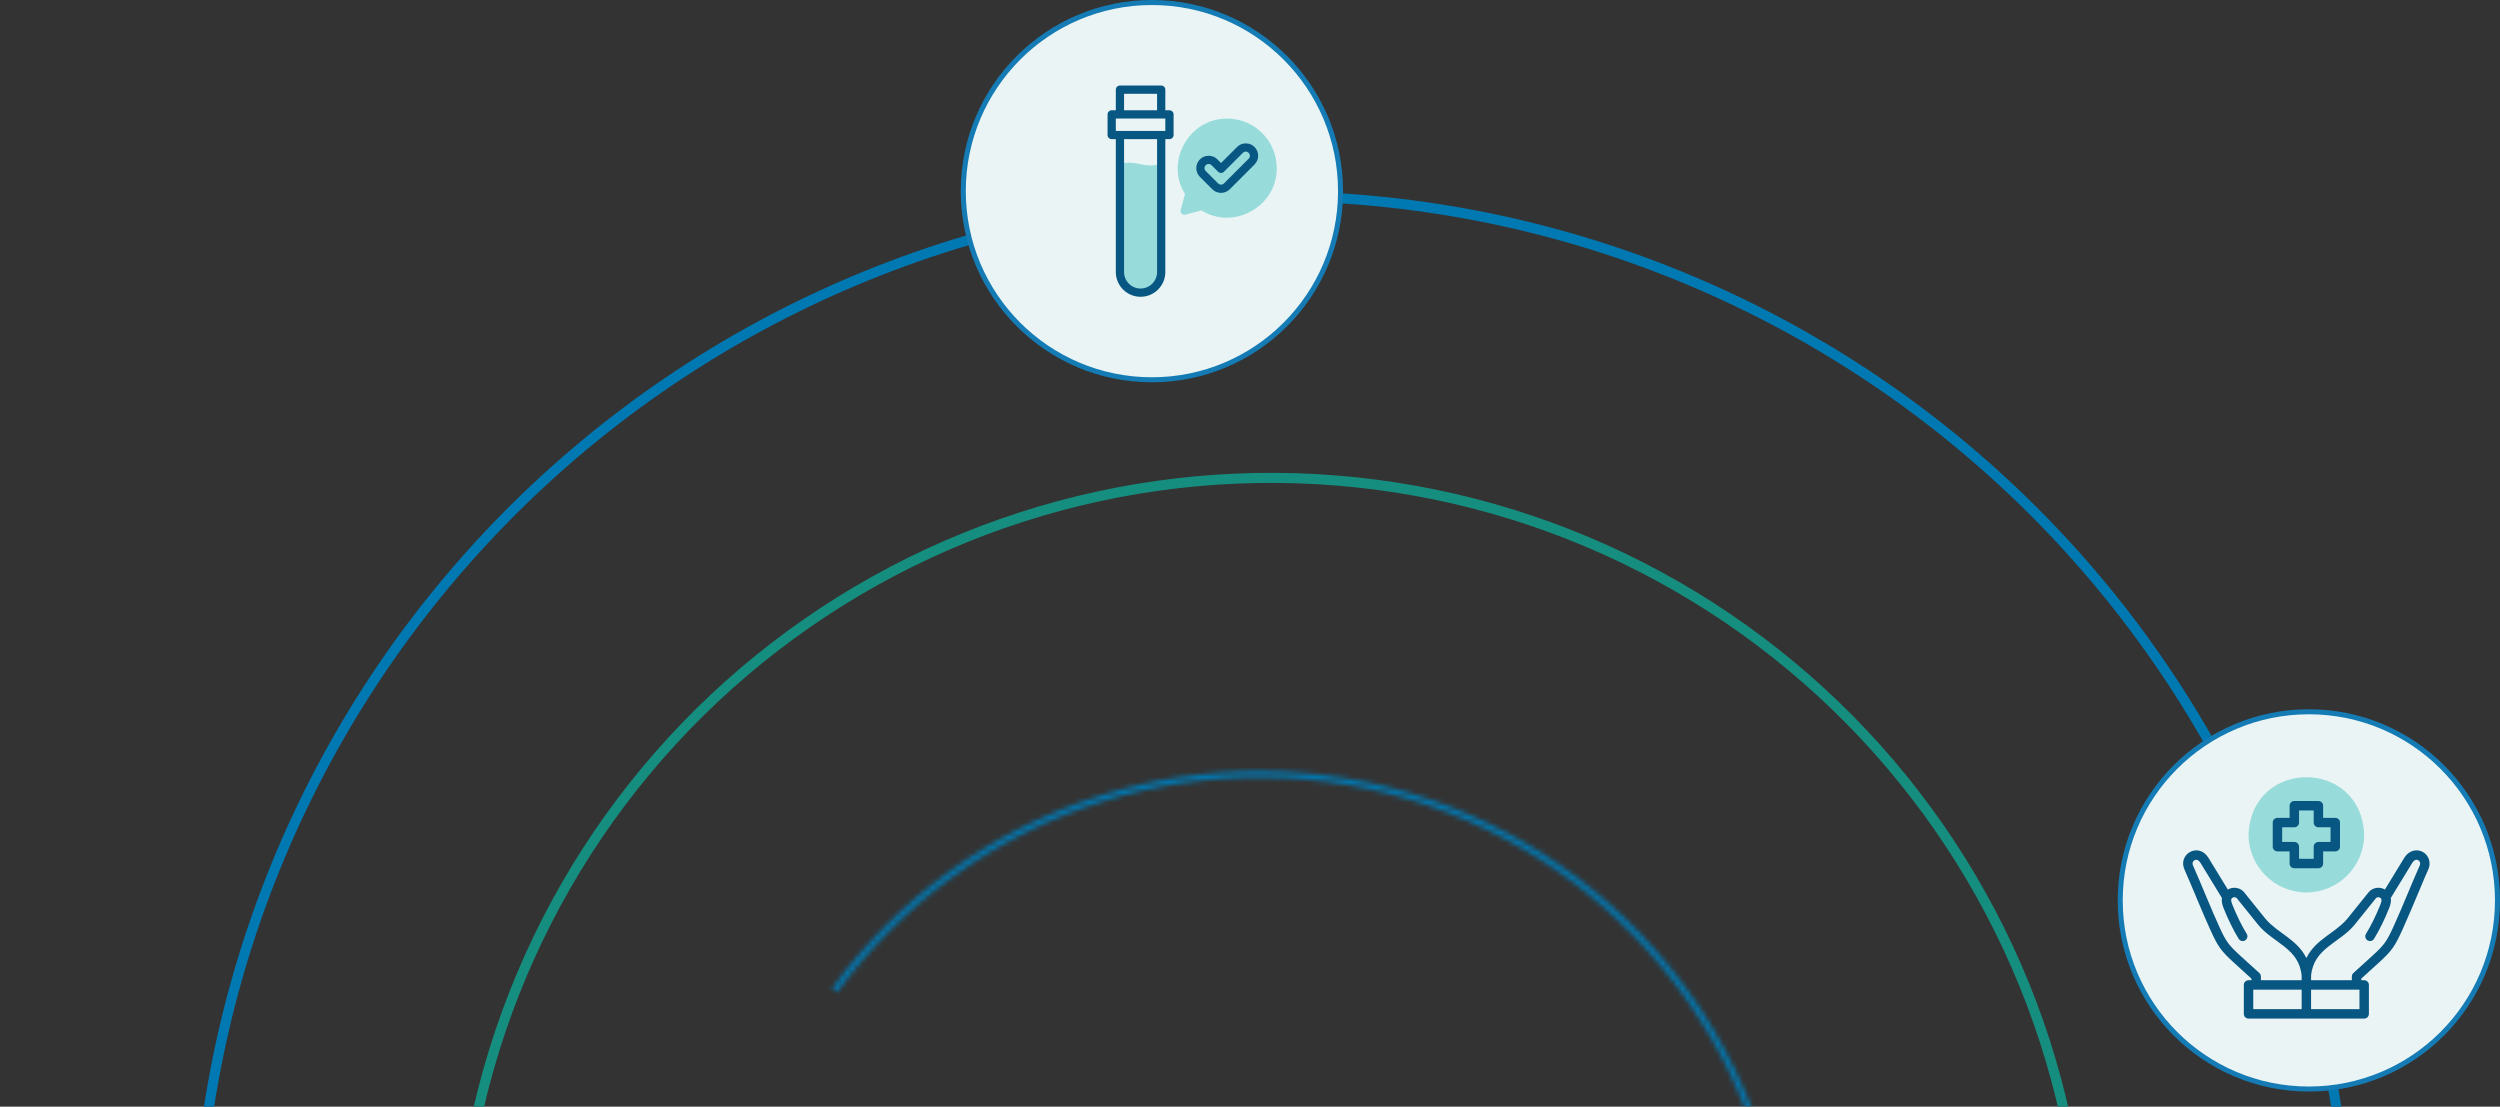 <svg width="497" height="220" viewBox="0 0 497 220" fill="none" xmlns="http://www.w3.org/2000/svg">
<rect x="0" y="0" width="497" height="220" fill="#333333" stroke="none"/>
<mask id="path-1-inside-1_514_1014" fill="white">
<path d="M165.438 196.545C178.605 178.454 197.206 165.043 218.53 158.266C239.854 151.488 262.785 151.7 283.98 158.87C305.176 166.04 323.526 179.794 336.356 198.125C349.186 216.456 355.825 238.406 355.305 260.775C354.785 283.144 347.132 304.762 333.464 322.476C319.795 340.191 300.825 353.076 279.32 359.253C257.814 365.43 234.898 364.575 213.912 356.814C192.926 349.053 174.969 334.791 162.657 316.108L163.646 315.456C175.818 333.929 193.574 348.03 214.323 355.704C235.072 363.378 257.73 364.222 278.993 358.115C300.256 352.008 319.012 339.268 332.527 321.753C346.041 304.238 353.607 282.864 354.121 260.747C354.636 238.631 348.072 216.928 335.386 198.803C322.701 180.679 304.557 167.081 283.601 159.992C262.645 152.903 239.972 152.693 218.889 159.394C197.805 166.095 179.414 179.355 166.395 197.242L165.438 196.545Z"/>
</mask>
<path d="M165.438 196.545C178.605 178.454 197.206 165.043 218.53 158.266C239.854 151.488 262.785 151.7 283.98 158.87C305.176 166.04 323.526 179.794 336.356 198.125C349.186 216.456 355.825 238.406 355.305 260.775C354.785 283.144 347.132 304.762 333.464 322.476C319.795 340.191 300.825 353.076 279.32 359.253C257.814 365.43 234.898 364.575 213.912 356.814C192.926 349.053 174.969 334.791 162.657 316.108L163.646 315.456C175.818 333.929 193.574 348.03 214.323 355.704C235.072 363.378 257.73 364.222 278.993 358.115C300.256 352.008 319.012 339.268 332.527 321.753C346.041 304.238 353.607 282.864 354.121 260.747C354.636 238.631 348.072 216.928 335.386 198.803C322.701 180.679 304.557 167.081 283.601 159.992C262.645 152.903 239.972 152.693 218.889 159.394C197.805 166.095 179.414 179.355 166.395 197.242L165.438 196.545Z" stroke="#0078B2" stroke-width="4" mask="url(#path-1-inside-1_514_1014)"/>
<path d="M188.09 108.457C207.553 99.977 228.496 95.413 249.723 95.027C270.95 94.64 292.045 98.438 311.804 106.204C331.563 113.97 349.599 125.552 364.882 140.289C380.165 155.025 392.396 172.627 400.876 192.09C409.356 211.553 413.92 232.496 414.307 253.723C414.693 274.95 410.895 296.045 403.129 315.804C395.363 335.563 383.781 353.599 369.045 368.882C354.308 384.165 336.706 396.396 317.243 404.876C297.78 413.356 276.837 417.92 255.61 418.307C234.383 418.693 213.288 414.895 193.529 407.129C173.77 399.363 155.734 387.781 140.451 373.045C125.168 358.308 112.938 340.706 104.457 321.243C95.977 301.78 91.413 280.837 91.027 259.61C90.64 238.383 94.438 217.288 102.204 197.529C109.97 177.77 121.552 159.734 136.289 144.451C151.025 129.168 168.627 116.938 188.09 108.457L188.09 108.457Z" stroke="#158E7F" stroke-width="2"/>
<path d="M167.519 56.814C193.283 45.588 221.005 39.547 249.103 39.035C277.202 38.524 305.126 43.551 331.281 53.831C357.436 64.111 381.31 79.442 401.541 98.949C421.771 118.456 437.961 141.756 449.186 167.519C460.412 193.283 466.453 221.005 466.965 249.103C467.476 277.202 462.449 305.126 452.169 331.281C441.889 357.436 426.558 381.31 407.051 401.541C387.544 421.771 364.244 437.961 338.481 449.186C312.717 460.412 284.995 466.453 256.897 466.965C228.798 467.476 200.874 462.449 174.719 452.169C148.564 441.889 124.69 426.558 104.459 407.051C84.229 387.544 68.039 364.244 56.814 338.481C45.588 312.717 39.547 284.995 39.035 256.897C38.524 228.798 43.551 200.874 53.831 174.719C64.111 148.564 79.442 124.69 98.949 104.459C118.456 84.229 141.756 68.039 167.519 56.814L167.519 56.814Z" stroke="#0078B2" stroke-width="2"/>
<circle cx="229" cy="38" r="37.5" fill="#EBF4F4" stroke="#147BB5"/>
<path fill-rule="evenodd" clip-rule="evenodd" d="M222.644 32.586V54.078C222.644 56.334 224.49 58.18 226.746 58.18C229.002 58.18 230.848 56.334 230.848 54.078V32.586C227.15 33.577 225.993 31.689 222.644 32.586ZM243.972 23.579C249.409 23.579 253.816 27.986 253.816 33.423C253.895 41.046 245.239 45.841 238.833 41.82C237.78 42.102 236.726 42.385 235.672 42.668C235.109 42.827 234.57 42.312 234.724 41.733C235.008 40.675 235.291 39.618 235.575 38.561C231.553 32.154 236.351 23.5 243.972 23.579Z" fill="#98DBDB"/>
<path d="M232.488 21.922H231.668V17.82C231.668 17.367 231.301 17 230.847 17H222.644C222.191 17 221.824 17.367 221.824 17.82V21.922H221.004C220.551 21.922 220.183 22.289 220.183 22.742V26.844C220.183 27.297 220.551 27.664 221.004 27.664H221.824V54.078C221.824 56.792 224.032 59 226.746 59C229.46 59 231.668 56.792 231.668 54.078V27.664H232.488C232.941 27.664 233.308 27.297 233.308 26.844V22.742C233.308 22.289 232.941 21.922 232.488 21.922ZM223.465 18.641H230.027V21.922H223.465V18.641ZM230.027 54.078C230.027 55.888 228.555 57.359 226.746 57.359C224.937 57.359 223.465 55.888 223.465 54.078V27.664H230.027V54.078ZM231.668 26.023H221.824V23.563H231.668V26.023ZM249.404 29.222C248.488 28.267 246.84 28.267 245.924 29.222L242.742 32.404L242.021 31.683C241.105 30.728 239.457 30.728 238.541 31.683C237.582 32.642 237.582 34.203 238.541 35.163L241.002 37.624C241.482 38.103 242.112 38.343 242.742 38.343C243.372 38.343 244.002 38.103 244.482 37.624L249.404 32.702C250.363 31.742 250.363 30.181 249.404 29.222ZM248.244 31.542L243.322 36.464C243.002 36.783 242.482 36.783 242.162 36.464L239.701 34.003C239.383 33.698 239.383 33.148 239.701 32.843C240.006 32.525 240.556 32.525 240.861 32.843L242.162 34.144C242.482 34.464 243.002 34.464 243.322 34.144L247.084 30.382V30.382C247.877 29.64 248.984 30.747 248.244 31.542Z" fill="#085682"/>
<circle cx="459" cy="179" r="37.5" fill="#EBF4F4" stroke="#147BB5"/>
<g clip-path="url(#clip0_514_1014)">
<path fill-rule="evenodd" clip-rule="evenodd" d="M458.505 177.418C464.836 177.418 469.999 172.254 469.999 165.923C469.411 150.697 447.596 150.702 447.01 165.923C447.01 172.254 452.174 177.418 458.505 177.418Z" fill="#98DBDB"/>
<path d="M481.646 169.363C480.6 168.788 479.006 168.904 477.979 170.519C477.969 170.531 474.127 176.826 474.117 176.839C473.09 176.214 471.631 176.438 470.876 177.383C470.356 178.008 467.163 182.022 466.619 182.676C464.155 185.554 460.344 186.721 458.505 190.46C456.665 186.721 452.854 185.553 450.39 182.676C449.847 182.021 446.654 178.008 446.133 177.383C445.379 176.438 443.919 176.214 442.892 176.839C442.883 176.825 439.039 170.532 439.03 170.519C436.992 167.322 432.88 169.884 434.288 172.9C435.648 175.932 437.923 181.623 439.477 184.988C440.934 188.193 441.587 189.094 444.139 191.413L447.59 194.55V194.87H447.01C446.492 194.87 446.072 195.29 446.072 195.809V201.556C446.072 202.074 446.492 202.495 447.01 202.495H469.999C470.518 202.495 470.938 202.074 470.938 201.556V195.809C470.938 195.29 470.518 194.87 469.999 194.87H469.42V194.55L472.871 191.413C475.422 189.094 476.076 188.193 477.533 184.988C478.652 182.526 479.973 179.374 481.035 176.841C481.793 175.031 482.448 173.468 482.718 172.909C483.35 171.574 482.889 170.045 481.646 169.363ZM449.16 193.44L445.401 190.023C443.046 187.883 442.534 187.177 441.186 184.211C439.646 180.876 437.329 175.087 435.986 172.099C435.712 171.511 436.033 171.137 436.267 171.008C436.66 170.792 437.098 170.984 437.442 171.52L441.718 178.518C441.638 179.029 441.702 179.665 442.013 180.451C442.907 182.71 444.014 184.965 445.052 186.64C445.325 187.081 445.904 187.217 446.344 186.943C446.785 186.67 446.921 186.092 446.648 185.651C445.666 184.067 444.613 181.92 443.759 179.761C443.389 178.825 443.639 178.615 443.733 178.536C444.003 178.297 444.461 178.301 444.689 178.583C445.231 179.236 448.424 183.249 448.946 183.876C451.949 187.514 457.071 188.483 457.566 193.981V194.87H449.467V194.135C449.467 194.004 449.44 193.874 449.387 193.755C449.334 193.635 449.257 193.528 449.16 193.44ZM447.949 196.747H457.566V200.617H447.949V196.747ZM469.06 200.617H459.443V196.747H469.06L469.06 200.617ZM481.024 172.099C479.67 175.106 477.371 180.86 475.823 184.211C474.475 187.177 473.963 187.883 471.608 190.024L467.849 193.44C467.753 193.528 467.675 193.635 467.622 193.755C467.569 193.874 467.542 194.004 467.542 194.135V194.87H459.444V193.981C459.938 188.484 465.061 187.514 468.064 183.876C468.585 183.249 471.778 179.236 472.32 178.583C472.548 178.302 473.006 178.297 473.276 178.536C473.37 178.615 473.621 178.825 473.25 179.761C472.396 181.92 471.343 184.067 470.361 185.651C470.088 186.092 470.224 186.67 470.665 186.943C471.105 187.217 471.684 187.081 471.957 186.64C472.995 184.966 474.103 182.71 474.996 180.452C475.308 179.665 475.371 179.029 475.291 178.519L479.567 171.52C479.911 170.984 480.35 170.792 480.742 171.008C480.976 171.137 481.298 171.511 481.024 172.099Z" fill="#085682"/>
<path d="M452.758 169.257H455.171V171.67C455.171 172.189 455.592 172.609 456.11 172.609H460.899C461.418 172.609 461.838 172.189 461.838 171.67V169.257H464.252C464.77 169.257 465.191 168.836 465.191 168.318V163.529C465.191 163.01 464.77 162.59 464.252 162.59H461.838V160.176C461.838 159.658 461.418 159.237 460.899 159.237H456.11C455.592 159.237 455.171 159.658 455.171 160.176V162.59H452.758C452.239 162.59 451.819 163.01 451.819 163.529V168.318C451.819 168.836 452.239 169.257 452.758 169.257ZM453.696 164.467H456.11C456.628 164.467 457.049 164.047 457.049 163.529V161.115H459.961V163.529C459.961 164.047 460.381 164.467 460.899 164.467H463.313V167.379H460.899C460.381 167.379 459.961 167.8 459.961 168.318V170.732H457.049V168.318C457.049 167.8 456.628 167.379 456.11 167.379H453.696V164.467Z" fill="#085682"/>
</g>
<defs>
<clipPath id="clip0_514_1014">
<rect width="49" height="49" fill="white" transform="translate(434 154)"/>
</clipPath>
</defs>
</svg>
